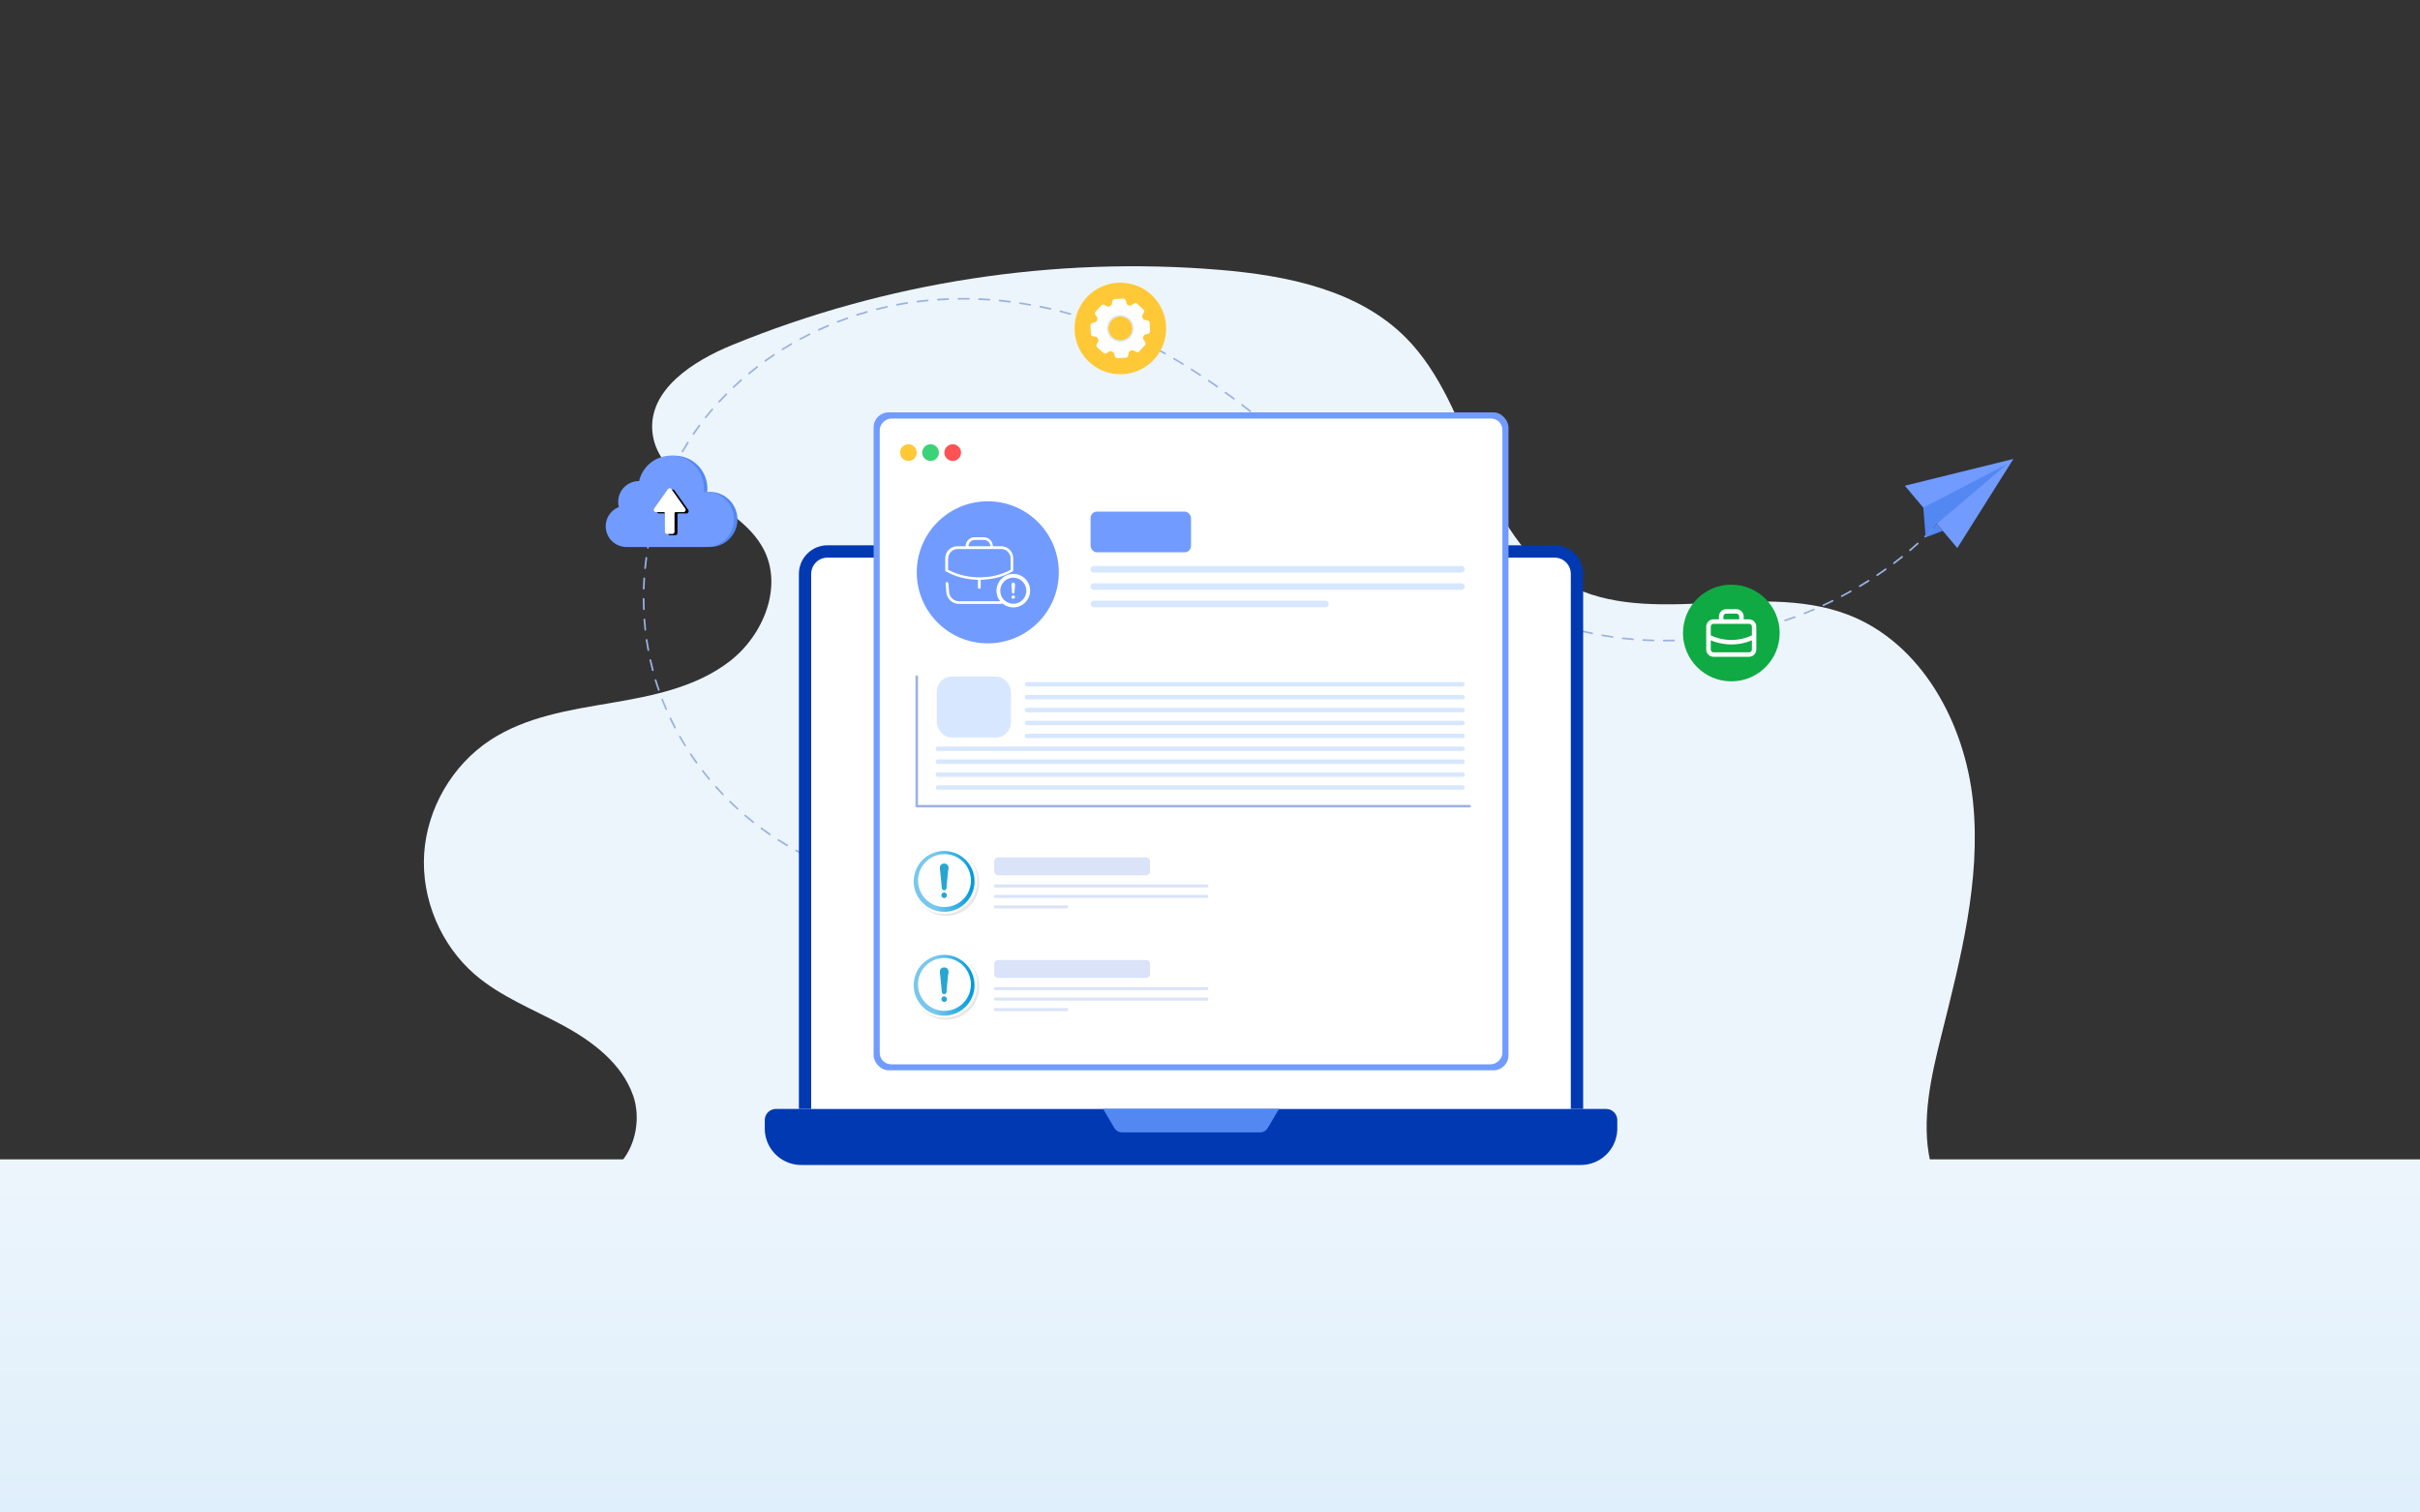 <svg xmlns="http://www.w3.org/2000/svg" xmlns:xlink="http://www.w3.org/1999/xlink" viewBox="0 0 400 250" xmlns:v="https://vecta.io/nano"><rect x="0" y="0" width="400" height="250" fill="#333333" stroke="none"/><style>.A{isolation:isolate}.Q{mix-blend-mode:multiply}</style><defs><linearGradient id="A" x1="200" y1="250" x2="200" y2="191.63" gradientUnits="userSpaceOnUse"><stop offset="0" stop-color="#dfeffb"/><stop offset="1" stop-color="#edf5fc"/></linearGradient><linearGradient id="B" x1="150.59" y1="145.59" x2="161.52" y2="145.59" gradientUnits="userSpaceOnUse"><stop offset=".05" stop-color="#fff"/></linearGradient><linearGradient id="C" x1="154.987" y1="140.674" x2="157.114" y2="150.497" gradientUnits="userSpaceOnUse"><stop offset=".36" stop-color="#78c7ee"/><stop offset=".97" stop-color="#009bdd"/></linearGradient><linearGradient id="D" y1="162.75" y2="162.75" xlink:href="#B"/><linearGradient id="E" y1="157.837" y2="167.659" xlink:href="#C" x1="154.985" x2="157.113"/><path id="F" d="m151.53,74.81c0,.76-.62,1.38-1.38,1.38s-1.38-.62-1.38-1.38.62-1.38,1.38-1.38,1.38.62,1.38,1.38Z"/><path id="G" d="M164.34 146.19h35.36v.5h-35.36z"/></defs><g class="A"><path d="M0 191.63h400V250H0z" fill="url(#A)"/><path d="M104.65 181.08c1.26 3.63.47 8.08-1.92 10.91h216.32c-1.51-6.75.11-13.95 1.81-20.74 3.17-12.7 6.59-25.69 5.26-38.71s-8.52-26.33-20.76-30.97c-15.18-5.75-33.97 2.85-47.7-5.81-13.47-8.5-14.02-28.52-25.21-39.86-7.87-7.98-19.72-10.37-30.89-11.3-27.35-2.27-55.23 2.04-80.62 12.46-6.43 2.64-13.75 7.37-13.11 14.28.84 9.13 14.11 11.3 18.37 19.41 3.27 6.21-.02 14.25-5.57 18.54-5.54 4.29-12.73 5.73-19.64 6.9s-14.09 2.29-19.95 6.14c-6.27 4.12-10.44 11.27-10.93 18.76-.48 7.49 2.73 15.12 8.41 20.01 4.25 3.65 9.59 5.71 14.52 8.38s9.76 6.32 11.61 11.61z" fill="#edf5fc"/><path d="M139.42 144.05h-.04l-1.62-.55c-.07-.03-.11-.11-.09-.18.03-.07.11-.11.18-.09l1.61.55c.07.02.12.1.09.18a.15.15 0 0 1-.14.1zm-3.2-1.16s-.04 0-.05-.01l-1.57-.67c-.07-.03-.1-.12-.07-.19s.12-.1.19-.07l1.56.67c.07.03.11.11.08.18-.02.06-.08.09-.13.09zm-3.11-1.39s-.04 0-.06-.01l-1.52-.78c-.07-.04-.09-.12-.06-.19.04-.07.12-.09.19-.06l1.51.78c.07.03.1.12.06.19-.02.05-.08.08-.13.08zm-3-1.62s-.05 0-.07-.02l-1.46-.89c-.07-.04-.09-.13-.04-.2.04-.07.13-.09.2-.04l1.45.88c.07.04.09.13.05.19a.13.13 0 0 1-.12.07zm-2.87-1.83s-.06 0-.08-.02l-1.39-.99c-.06-.05-.08-.14-.03-.2s.14-.08.2-.03l1.38.98c.06.04.08.13.04.2-.03.04-.07.06-.12.06zm-2.74-2.02s-.06 0-.09-.03l-1.32-1.08c-.06-.05-.07-.14-.02-.2s.14-.07.2-.02l1.31 1.08c.06.05.07.14.02.2-.03.04-.07.05-.11.05zm-2.59-2.21s-.07-.01-.1-.04l-1.24-1.17c-.06-.05-.06-.14 0-.2.05-.06.15-.06.2 0l1.23 1.17c.06.05.06.14 0 .2-.03.03-.07.05-.1.05zm-2.43-2.38s-.07-.01-.1-.04l-1.16-1.26c-.05-.06-.05-.15.01-.2s.15-.05.2.01l1.15 1.25c.05.06.05.15 0 .2-.03.03-.06.04-.1.04zm-2.26-2.54s-.08-.02-.11-.05l-1.07-1.33c-.05-.06-.04-.15.03-.2.06-.05.15-.04.2.03l1.06 1.33c.05.06.04.15-.02.2-.03.02-.06.03-.09.03zm-2.08-2.69s-.09-.02-.12-.06l-.97-1.4c-.04-.07-.03-.15.04-.2.07-.04.15-.03.2.04l.97 1.4c.05.06.03.15-.03.2-.02.02-.05.03-.08.03zm-1.89-2.83s-.09-.02-.12-.07l-.87-1.47c-.04-.07-.01-.15.05-.19.07-.04.15-.01.19.05l.86 1.46c.04.07.02.15-.05.2-.02.01-.05.02-.07.02zm-1.68-2.96c-.05 0-.1-.03-.13-.08l-.76-1.53c-.03-.07 0-.16.07-.19s.16 0 .19.07l.76 1.52c.04.07 0 .16-.06.19-.02.01-.04.02-.07.02zm-1.46-3.07c-.05 0-.11-.03-.13-.09l-.65-1.58c-.03-.07 0-.16.08-.18.07-.03.16 0 .18.08l.64 1.57c.03.07 0 .16-.07.19-.02 0-.04.01-.06.01zm-1.23-3.17c-.06 0-.11-.04-.13-.1l-.15-.43-.38-1.19a.15.15 0 0 1 .09-.18c.07-.02.15.02.18.09l.38 1.18.15.43c.03.07-.01.15-.09.18h-.05zm-.98-3.26c-.06 0-.12-.04-.14-.11l-.4-1.66c-.02-.08.03-.15.11-.17s.15.03.17.11l.4 1.65a.14.14 0 0 1-.1.17h-.04zm-.74-3.32a.14.14 0 0 1-.14-.12l-.28-1.68c-.01-.08.04-.15.12-.16s.15.04.16.12l.28 1.67c.01.08-.04.15-.11.17h-.03zM275 106.02c-.08 0-.14-.06-.14-.14s.06-.14.14-.14l1.7-.02c.08 0 .14.06.15.14 0 .08-.06.14-.14.15l-1.71.02zm-1.7-.02h0l-1.7-.07c-.08 0-.14-.07-.13-.15 0-.08.07-.14.15-.13l1.7.07c.08 0 .14.07.14.15s-.07.14-.14.14zm5.1-.07c-.07 0-.14-.06-.14-.13 0-.08.06-.15.13-.15l1.69-.12c.08 0 .15.05.15.13s-.05.15-.13.15l-1.7.12zm-8.5-.12l-1.71-.17c-.08 0-.13-.08-.12-.16 0-.08.08-.13.16-.12l1.69.17c.08 0 .14.08.13.15 0 .07-.07.13-.14.13zm11.89-.16c-.07 0-.13-.05-.14-.13 0-.08.05-.15.13-.16l1.68-.21c.08-.01.15.04.16.12s-.04.15-.12.16l-1.69.21zm-15.27-.23l-1.7-.27a.13.13 0 0 1 .05-.27l1.68.27c.08.01.13.08.12.16a.14.14 0 0 1-.14.12zm18.64-.24a.14.14 0 0 1-.14-.12c-.01-.08.04-.15.12-.16l1.67-.3c.08-.01.15.04.17.11.01.08-.04.15-.11.17l-1.68.3zm-22-.35h-.03l-1.66-.37c-.08-.02-.12-.09-.1-.17s.1-.12.17-.1l1.66.37c.08.02.13.09.11.17-.01.07-.07.11-.14.11zm25.34-.3c-.07 0-.12-.04-.14-.11-.02-.08.03-.15.11-.17l1.65-.39c.07-.02.15.03.17.1a.14.14 0 0 1-.1.17l-1.66.39h-.03zm-181.83-.29c-.07 0-.13-.05-.14-.13l-.16-1.7c0-.08.05-.15.13-.15s.15.05.15.13l.15 1.69c0 .08-.05.15-.13.16zm153.19-.21h-.04l-1.64-.48c-.07-.02-.12-.1-.09-.18.02-.07.1-.12.18-.09l1.63.47c.08.02.12.1.1.17-.02.06-.07.1-.14.1zm31.95-.33a.15.15 0 0 1-.14-.1c-.02-.08.02-.15.1-.17l1.63-.48a.15.15 0 0 1 .18.09c.02.07-.02.15-.09.18l-1.64.48h-.04zm-35.2-.68h-.05l-1.61-.58c-.07-.03-.11-.11-.08-.18s.11-.11.18-.08l1.6.57c.07.03.11.11.09.18-.02.06-.08.1-.13.1zm38.45-.32c-.06 0-.11-.04-.13-.1-.02-.07.01-.15.09-.18l1.6-.56c.07-.03.15.01.18.08s-.01.16-.08.18l-1.61.57h-.05zm-41.64-.86s-.04 0-.05-.01l-1.57-.66c-.07-.03-.1-.11-.07-.19.03-.07.12-.1.19-.07l1.57.66c.07.03.11.11.08.18-.02.06-.08.09-.13.09zm44.83-.31c-.06 0-.11-.03-.13-.09-.03-.07 0-.16.08-.18l1.57-.65c.07-.03.16 0 .19.07s0 .16-.07.19l-1.58.65h-.05zm-191.83-.69c-.08 0-.14-.06-.14-.14l-.04-1.71c0-.08.08-.14.14-.14.08 0 .14.06.14.14l.04 1.7c0 .08-.06.14-.14.15zm143.88-.36s-.04 0-.06-.01l-1.53-.74c-.07-.03-.1-.12-.06-.19.03-.07.12-.1.19-.06l1.53.73c.07.03.1.12.07.19-.02.05-.08.08-.13.08zm51.08-.29c-.05 0-.1-.03-.13-.08-.03-.07 0-.16.07-.19l1.53-.73c.07-.03.16 0 .19.06.03.07 0 .16-.06.19l-1.54.73c-.02 0-.04.01-.06.01zm-54.13-1.21s-.04 0-.07-.02l-1.5-.81c-.07-.04-.09-.12-.06-.19.04-.07.12-.09.19-.06l1.5.8c.07.04.1.12.06.19-.03.05-.07.08-.13.08zm57.18-.29c-.05 0-.1-.03-.13-.08-.04-.07 0-.16.06-.19l1.49-.81c.07-.04.15-.01.19.05.04.07.01.15-.05.19l-1.5.81c-.02.01-.04.02-.07.02zM106.4 97.44c-.08 0-.14-.07-.14-.15l.08-1.7c0-.08.07-.14.15-.13.08 0 .14.07.13.15l-.08 1.7c0 .08-.07.14-.14.14zm137.87-.1s-.05 0-.07-.02l-1.47-.87c-.07-.04-.09-.13-.05-.19.04-.07.13-.09.19-.05l1.46.86c.07.04.09.13.05.19a.13.13 0 0 1-.12.07zm63.13-.31s-.1-.02-.12-.07c-.04-.07-.02-.15.05-.19l1.45-.89c.07-.04.15-.02.2.04.04.07.02.15-.04.2l-1.45.89c-.02.01-.05.02-.07.02zm-66.05-1.45s-.05 0-.08-.02l-1.44-.92c-.07-.04-.08-.13-.04-.2s.13-.08.2-.04l1.43.92c.07.04.09.13.04.2-.03.04-.07.07-.12.07zm68.93-.37s-.09-.02-.12-.06c-.04-.06-.03-.15.04-.2l1.4-.97c.06-.05.15-.03.2.03s.03.15-.03.2l-1.4.97c-.02.02-.05.02-.08.02zm-203.65-1.16c-.09 0-.14-.08-.14-.16l.2-1.7c.01-.08.08-.13.16-.12s.13.08.12.16l-.2 1.69c0 .07-.07.13-.14.13zm131.87-.33s-.06 0-.08-.02l-1.41-.97c-.06-.04-.08-.13-.04-.2.05-.06.13-.08.2-.03l1.4.97c.06.04.08.13.04.2-.03.04-.07.06-.12.06zm74.55-.49s-.09-.02-.11-.06c-.05-.06-.03-.15.03-.2l1.34-1.04c.06-.05.15-.04.2.02s.04.15-.02.2l-1.35 1.05c-.03.02-.06.03-.09.03zm-77.35-1.47s-.06 0-.08-.03l-1.38-1.01c-.06-.05-.08-.14-.03-.2s.14-.08.2-.03l1.38 1c.06.05.08.13.03.2-.03.04-.07.06-.12.06zm80-.66s-.08-.02-.11-.05c-.05-.06-.04-.15.02-.2l1.28-1.12c.06-.05.15-.05.2.01s.05.15-.01.2l-1.28 1.12c-.03.02-.06.03-.09.03zm-208.62-.43c-.1-.01-.15-.09-.14-.16l.32-1.68c.02-.08.09-.13.17-.11s.13.09.11.17l-.32 1.67a.14.14 0 0 1-.14.12zm125.88-.94s-.06 0-.09-.03l-1.36-1.04c-.06-.05-.07-.14-.03-.2.05-.06.14-.07.2-.03l1.35 1.04c.06.05.07.14.03.2-.03.04-.07.06-.11.06zm85.27-.91s-.07-.01-.1-.04c-.05-.06-.05-.15 0-.2l1.21-1.19c.05-.06.14-.06.2 0 .06.05.06.14 0 .2l-1.22 1.2c-.03.03-.06.04-.1.04zm-87.97-1.17s-.06 0-.09-.03l-1.34-1.06c-.06-.05-.07-.14-.02-.2s.14-.07.2-.02l1.33 1.06c.06.05.07.14.02.2-.03.04-.07.05-.11.05zm-122.49-.31h-.03c-.08-.02-.12-.1-.1-.17l.43-1.65c.02-.08.1-.12.18-.1s.12.1.1.17l-.43 1.64c-.02.06-.07.11-.14.11zm212.85-.94s-.07-.01-.1-.04c-.06-.05-.06-.14 0-.2l1.14-1.26c.05-.06.14-.06.2-.01s.06.14.01.2l-1.14 1.27c-.03.03-.07.05-.1.05zm-93.02-.89s-.06-.01-.09-.03l-1.32-1.08c-.06-.05-.07-.14-.02-.2s.14-.07.2-.02l1.32 1.08c.06.05.07.14.02.2-.03.03-.07.05-.11.05zm-118.91-1.45h-.04c-.07-.02-.12-.1-.09-.18l.55-1.62c.03-.07.11-.11.18-.09.07.03.11.11.09.18l-.54 1.61a.15.15 0 0 1-.14.1zm214.18-.22s-.06-.01-.09-.03c-.06-.05-.07-.14-.02-.2l1.06-1.33c.05-.06.14-.07.2-.03.06.05.07.14.03.2l-1.06 1.33c-.03.03-.07.05-.11.05zm-97.9-.5s-.06-.01-.09-.03l-1.31-1.09c-.06-.05-.07-.14-.02-.2s.14-.07.2-.02l1.31 1.09c.06.05.07.14.02.2-.03.03-.07.05-.11.05zm99.98-2.19s-.06 0-.08-.03c-.06-.05-.08-.13-.03-.2l.97-1.39c.04-.06.13-.08.2-.04.06.04.08.13.04.2l-.98 1.4c-.03.04-.07.06-.11.06zm-102.59 0s-.06-.01-.09-.03l-1.3-1.1c-.06-.05-.07-.14-.02-.2s.14-.07.2-.02l1.3 1.1c.06.05.07.14.02.2-.03.03-.07.05-.11.05zm-112.52-.29s-.04 0-.05-.01c-.07-.03-.11-.11-.08-.18l.66-1.57c.03-.07.12-.1.19-.07s.1.12.07.19l-.66 1.56c-.02.06-.08.09-.13.09zm109.92-1.91s-.07-.01-.09-.03l-1.3-1.1c-.06-.05-.07-.14-.02-.2s.14-.07.2-.02l1.3 1.1c.06.05.07.14.02.2-.03.03-.07.05-.11.05zm-108.55-1.2s-.04 0-.06-.01c-.07-.03-.1-.12-.07-.19l.77-1.52c.04-.07.12-.1.19-.06s.1.12.06.19l-.77 1.51c-.02.05-.08.08-.13.08zm105.96-1s-.07-.01-.09-.03l-1.3-1.1c-.06-.05-.07-.14-.02-.2s.14-.07.2-.02l1.3 1.1c.06.05.07.14.02.2-.03.03-.07.05-.11.05zm-104.36-2s-.05 0-.07-.02c-.07-.04-.09-.13-.05-.19l.88-1.46c.04-.07.13-.09.2-.04.07.04.09.13.04.2l-.88 1.45a.13.13 0 0 1-.12.07zm101.76-.2s-.06-.01-.09-.03l-1.3-1.09c-.06-.05-.07-.14-.02-.2s.14-.07.2-.02l1.31 1.09c.06.05.07.14.02.2-.03.03-.07.05-.11.05zm-2.61-2.18s-.06-.01-.09-.03l-1.31-1.08c-.06-.05-.07-.14-.02-.2s.14-.07.2-.02l1.32 1.08c.06.05.07.14.02.2-.03.03-.07.05-.11.05zm-97.34-.5s-.06 0-.08-.02c-.06-.04-.08-.13-.04-.2l.52-.75.47-.64c.05-.06.14-.08.2-.03s.08.14.03.2l-.46.64-.52.75c-.03.04-.07.06-.12.06zm94.7-1.65s-.06-.01-.09-.03l-1.33-1.06c-.06-.05-.07-.14-.02-.2s.14-.07.2-.02l1.33 1.06c.06.05.07.14.02.2-.03.03-.07.05-.11.05zm-92.68-1.09s-.06-.01-.09-.03c-.06-.05-.07-.14-.02-.2l1.09-1.32c.05-.06.14-.07.2-.02s.07.14.01.2l-1.08 1.31c-.03.04-.07.05-.11.05zm90.01-1.02s-.06 0-.09-.03l-1.35-1.04c-.06-.05-.07-.14-.03-.2.05-.06.14-.07.2-.03l1.35 1.04c.06.05.07.14.02.2-.03.04-.07.05-.11.05zm-87.79-1.57s-.07-.01-.1-.04c-.06-.05-.06-.14 0-.2l1.18-1.23c.06-.06.14-.06.2 0s.06.14 0 .2l-1.17 1.23c-.03.03-.07.05-.1.05zm85.08-.49s-.06 0-.08-.03l-1.37-1c-.06-.05-.08-.13-.03-.2.05-.06.13-.08.2-.03l1.37 1.01c.06.05.08.14.03.2-.03.04-.07.06-.11.06zm-82.69-1.93s-.08-.01-.1-.04c-.05-.06-.05-.15 0-.2l1.26-1.15c.06-.05.15-.05.2.01s.05.15-.01.2l-1.25 1.14c-.03.03-.06.04-.1.04zm79.94-.07s-.06 0-.08-.03l-1.4-.97c-.06-.04-.08-.13-.04-.2.04-.06.13-.08.2-.04l1.4.97c.06.05.08.13.03.2-.03.04-.07.06-.12.06zm-2.81-1.92s-.05 0-.08-.02l-1.43-.92c-.07-.04-.09-.13-.04-.2.04-.07.13-.09.2-.04l1.43.93c.07.04.08.13.04.2-.03.04-.07.06-.12.06zm-74.57-.27s-.08-.02-.11-.05c-.05-.06-.04-.15.02-.2l1.34-1.06c.06-.05.15-.04.2.03.05.06.04.15-.03.2l-1.33 1.06c-.03.02-.06.03-.09.03zm71.7-1.56s-.05 0-.07-.02l-1.46-.87c-.07-.04-.09-.13-.05-.19.04-.07.13-.09.19-.05l1.46.88c.07.04.09.13.05.19-.03.04-.07.07-.12.07zm-69-.52s-.09-.02-.12-.06c-.05-.06-.03-.15.03-.2l1.4-.97c.07-.04.15-.03.2.04.04.07.03.15-.04.2l-1.4.97c-.02.02-.05.03-.08.03zm66.07-1.2s-.05 0-.07-.02l-1.49-.81c-.07-.04-.1-.12-.06-.19s.12-.09.19-.06l1.5.82c.07.04.09.12.05.19a.13.13 0 0 1-.12.07zm-63.24-.69s-.09-.02-.12-.07c-.04-.07-.02-.15.05-.2l1.46-.88c.07-.04.15-.02.19.05s.02.15-.05.19l-1.45.88c-.02.01-.05.02-.08.02zm60.23-.91s-.04 0-.06-.02l-.49-.25-1.03-.5c-.07-.03-.1-.12-.07-.19s.12-.1.19-.07l1.04.5.5.25c.07.04.1.12.06.19-.02.05-.07.08-.13.08zm-57.29-.8c-.05 0-.1-.03-.12-.07-.04-.07-.01-.16.06-.19l1.51-.79c.07-.04.16 0 .19.06.03.07 0 .16-.06.19l-1.51.78c-.02.01-.04.02-.07.02zm54.22-.66s-.04 0-.06-.01l-1.56-.67c-.07-.03-.11-.11-.08-.19.03-.07.11-.11.19-.08l1.57.68c.07.03.1.12.07.19-.02.05-.08.08-.13.08zm-51.17-.86c-.05 0-.1-.03-.13-.08-.03-.07 0-.16.07-.19l1.56-.69c.07-.03.16 0 .19.08.03.07 0 .16-.08.19l-1.55.69c-.02 0-.04.01-.06.01zm48.03-.46h-.05l-1.59-.6c-.07-.03-.11-.11-.08-.18s.11-.11.18-.08l1.6.6c.07.03.11.11.08.18-.02.06-.08.09-.13.09zm-44.9-.87c-.06 0-.11-.03-.13-.09-.03-.07 0-.16.08-.18l1.6-.59c.07-.03.15.01.18.09.03.07-.01.15-.09.18l-1.59.59h-.05zm41.7-.29h-.05l-1.62-.52c-.07-.02-.12-.1-.09-.18.02-.07.1-.12.18-.09l1.62.52c.07.02.11.11.09.18-.02.06-.08.1-.13.1zm-38.49-.85a.15.15 0 0 1-.14-.1c-.02-.07.02-.15.09-.18l1.63-.49c.08-.02.15.02.18.1.02.08-.02.15-.1.18l-1.62.49h-.04zm35.24-.16h-.04l-1.64-.44c-.08-.02-.12-.1-.1-.17.02-.08.1-.12.17-.1l1.65.44c.08.02.12.1.1.17-.02.06-.07.1-.14.1zm-31.96-.78c-.06 0-.12-.04-.14-.11a.14.14 0 0 1 .1-.17l1.66-.39c.08-.02.15.03.17.11s-.03.15-.11.17l-1.65.39h-.03zm28.67-.06h-.03l-1.66-.36c-.08-.02-.13-.09-.11-.17s.09-.13.17-.11l1.67.36c.08.02.12.09.11.17-.01.07-.07.11-.14.11zm-25.34-.67a.14.14 0 0 1-.14-.12c-.01-.08.04-.15.11-.17l1.01-.18.67-.11c.07-.01.15.04.16.12s-.04.15-.12.16l-.67.11-1.01.18h-.03zm22.01 0h-.02l-1.68-.27c-.08-.01-.13-.08-.12-.16s.08-.13.16-.12l1.68.28a.13.13 0 0 1 .11.16.14.14 0 0 1-.14.12zm-3.37-.51h-.02l-1.69-.19c-.08 0-.13-.08-.13-.15 0-.08.08-.13.16-.13l1.7.19c.08 0 .13.08.12.16 0 .07-.07.12-.14.12zm-15.28-.02a.14.14 0 0 1-.14-.12c0-.08.05-.15.12-.16l1.7-.19c.08 0 .15.05.16.13 0 .08-.05.15-.13.15l-1.69.19h-.02zm11.89-.31l-1.7-.1c-.08 0-.14-.07-.14-.15s.06-.14.15-.14l1.7.1c.08 0 .14.07.13.15 0 .07-.07.13-.14.13zm-8.5-.02c-.07 0-.14-.06-.14-.13 0-.08.05-.15.13-.15l1.7-.09c.06 0 .14.06.15.14 0 .08-.06.14-.14.15l-1.7.09zm5.1-.13h0c-.57 0-1.13-.01-1.7 0h0c-.08 0-.14-.06-.14-.14s.06-.14.14-.14h1.71c.08 0 .14.07.14.14 0 .08-.06.14-.14.14z" fill="#9bb2e1"/><g fill="#0039b2"><path d="M126.41 185.16v1.37a6.03 6.03 0 0 0 6.03 6.03h128.85a6.03 6.03 0 0 0 6.03-6.03v-1.37c0-1.03-.83-1.86-1.86-1.86H128.27c-1.03 0-1.86.83-1.86 1.86z"/><path d="M261.68 94.86v88.43H132.05V94.86c0-2.61 2.12-4.73 4.73-4.73h120.18c2.61 0 4.73 2.12 4.73 4.73z"/></g><path d="M259.64 183.29V94.86c0-1.49-1.2-2.69-2.69-2.69H136.77c-1.49 0-2.69 1.2-2.69 2.69v88.43h125.56z" fill="#fff"/><path d="m211.41,183.29l-1.86,3.15c-.27.45-.75.73-1.27.73h-22.82c-.52,0-1.01-.28-1.27-.73l-1.86-3.15h29.09Z" fill="#5388f2"/><rect x="144.4" y="68.16" width="104.94" height="108.75" rx="2.48" fill="#719bff"/><rect x="143.5" y="71.08" width="106.74" height="102.92" rx="1.89" transform="matrix(0 1 -1 0 319.41 -74.32)" fill="#fff"/><use xlink:href="#F" fill="#ffc837"/><use xlink:href="#F" x="3.66" fill="#3cd278"/><use xlink:href="#F" x="7.32" fill="#ff5252"/><g fill="#719bff"><circle cx="163.27" cy="94.6" r="11.74"/><rect x="180.26" y="84.56" width="16.6" height="6.73" rx="1.06"/></g><path d="M242.09 94.1c0 .14-.06.28-.16.38a.53.53 0 0 1-.38.16h-60.76a.54.54 0 0 1-.54-.54.53.53 0 0 1 .16-.38c.09-.1.23-.16.38-.16h60.76a.54.54 0 0 1 .54.54zm0 2.86c0 .14-.06.28-.16.38a.53.53 0 0 1-.38.16h-60.76a.54.54 0 0 1-.54-.54.53.53 0 0 1 .16-.38c.09-.1.23-.16.38-.16h60.76a.54.54 0 0 1 .54.54zm-22.47 2.87c0 .14-.06.28-.16.38a.53.53 0 0 1-.38.16H180.8a.54.54 0 0 1-.54-.54.53.53 0 0 1 .16-.38c.09-.1.23-.16.38-.16h38.28a.54.54 0 0 1 .54.54z" fill="#d7e7ff"/><path d="m242.92,133.46h-91.39c-.12,0-.21-.1-.21-.21v-21.42c0-.12.1-.21.21-.21s.21.1.21.21v21.21h91.17c.12,0,.21.1.21.21s-.1.21-.21.21Z" fill="#9bb2e1"/><g fill="#d7e7ff"><rect x="154.85" y="111.83" width="12.24" height="10.08" rx="2.48"/><path d="M242.09 113.1c0 .2-.16.37-.36.37h-71.99a.36.36 0 0 1-.36-.37c0-.21.16-.36.36-.36h71.99a.36.36 0 0 1 .36.36zm0 2.13c0 .2-.16.37-.36.37h-71.99a.36.36 0 0 1-.36-.37c0-.21.16-.36.36-.36h71.99a.36.36 0 0 1 .36.36zm0 2.13c0 .2-.16.37-.36.37h-71.99a.36.36 0 0 1-.36-.37c0-.21.16-.36.36-.36h71.99a.36.36 0 0 1 .36.36zm0 2.14c0 .2-.16.37-.36.37h-71.99a.36.36 0 0 1-.36-.37c0-.21.16-.36.36-.36h71.99a.36.36 0 0 1 .36.36zm0 2.13c0 .2-.16.37-.36.37h-71.99a.36.36 0 0 1-.36-.37c0-.21.16-.36.36-.36h71.99a.36.36 0 0 1 .36.36zm0 2.13c0 .2-.16.37-.36.37h-86.7a.36.36 0 0 1-.36-.37c0-.21.16-.36.36-.36h86.7a.36.36 0 0 1 .36.36zm0 2.14c0 .2-.16.37-.36.37h-86.7a.36.36 0 0 1-.36-.37c0-.21.16-.36.36-.36h86.7a.36.36 0 0 1 .36.36zm0 2.13c0 .2-.16.37-.36.37h-86.7a.36.36 0 0 1-.36-.37c0-.21.16-.36.36-.36h86.7a.36.36 0 0 1 .36.36zm0 2.13c0 .2-.16.37-.36.37h-86.7a.36.36 0 0 1-.36-.37c0-.21.16-.36.36-.36h86.7a.36.36 0 0 1 .36.36z"/></g><g fill="#dae3f7"><path d="m164.97,141.72h24.49c.35,0,.63.28.63.63v1.69c0,.35-.28.63-.63.63h-24.49c-.35,0-.63-.28-.63-.63v-1.69c0-.35.28-.63.63-.63Z"/><use xlink:href="#G"/><use xlink:href="#G" y="1.73"/><path d="M164.34 149.65h12.18v.5h-12.18zm.63 9.04h24.49c.35 0 .63.28.63.63v1.69c0 .35-.28.63-.63.63h-24.49c-.35 0-.63-.28-.63-.63v-1.69c0-.35.28-.63.63-.63z"/><use xlink:href="#G" y="16.97"/><use xlink:href="#G" y="18.7"/><path d="M164.34 166.63h12.18v.5h-12.18z"/></g><path d="M323.53 90.57l9.26-14.71-17.92 4.42s-.02.02 0 .03l8.64 10.26h.03z" fill="#719bff"/><g fill="#5388f2"><path d="M331.75 76.71l-11.6 9.87-1.83 2.21h-.03l-.39-4.86s0-.01.67-.38l13.18-6.84z"/><path d="M318.35 88.8l2.76-1.05s.01-.02 0-.03l-.95-1.13-1.83 2.18s0 .03.02.02zm-217.64-1.81a3.42 3.42 0 0 0 3.42 3.42h13.21c2.51 0 4.55-2.04 4.55-4.55s-2.04-4.55-4.55-4.55l-.45.02c.02-.19.03-.39.03-.59a5.42 5.42 0 0 0-5.42-5.42c-2.58 0-4.73 1.8-5.29 4.21h-.04a3.42 3.42 0 0 0-3.42 3.42c0 .3.04.59.11.87-1.27.5-2.17 1.74-2.17 3.18z"/></g><path d="M121.3 85.86c0 2.51-2.04 4.55-4.55 4.55h-13.21a3.42 3.42 0 0 1-3.42-3.42c0-1.45.9-2.68 2.17-3.18-.07-.28-.11-.57-.11-.87a3.42 3.42 0 0 1 3.42-3.42h.04a5.43 5.43 0 0 1 5.29-4.21 5.42 5.42 0 0 1 5.42 5.43c0 .2-.01.4-.03.59l.45-.02c2.51 0 4.55 2.04 4.55 4.55z" fill="#719bff"/><path d="M113.44 84.86h-1.27c-.11 0-.19.08-.19.19v3.04a.38.38 0 0 1-.38.38h-.83a.38.38 0 0 1-.38-.38v-3.04a.19.19 0 0 0-.19-.19h-1.27c-.31 0-.49-.35-.31-.6l2.25-3.18c.15-.22.47-.22.62 0l2.26 3.19a.38.38 0 0 1-.31.6z"/><path d="M112.95 84.65h-1.27c-.11 0-.19.08-.19.19v3.04a.38.38 0 0 1-.38.38h-.83a.38.38 0 0 1-.38-.38v-3.04a.19.19 0 0 0-.19-.19h-1.27a.38.38 0 0 1-.31-.6l2.25-3.18c.15-.22.47-.22.62 0l2.26 3.19a.38.38 0 0 1-.31.6z" fill="#fff"/><circle cx="286.17" cy="104.63" r="7.99" fill="#0faa43"/><circle cx="185.18" cy="54.29" r="7.57" fill="#ffc837"/><path d="M190.04 53.4a.45.45 0 0 0-.38-.43l-.42-.08c-.15-.03-.27-.12-.34-.26-.02-.05-.04-.1-.07-.14-.07-.14-.06-.3.01-.43l.21-.37c.11-.19.07-.43-.09-.57l-.98-.89c-.16-.15-.4-.16-.58-.04l-.35.24c-.12.08-.28.11-.42.05l-.15-.06a.47.47 0 0 1-.29-.31l-.11-.41c-.06-.21-.25-.35-.47-.34l-1.32.06c-.21 0-.39.17-.43.38l-.08.42c-.03.15-.12.27-.26.34a1.01 1.01 0 0 0-.15.07c-.13.07-.29.06-.42-.01l-.37-.21c-.19-.11-.42-.07-.57.09l-.89.98c-.15.16-.16.4-.04.57l.24.35c.09.12.11.28.05.42l-.06.15c-.04.14-.16.25-.31.29l-.41.11c-.21.06-.35.25-.34.47l.06 1.32a.44.44 0 0 0 .38.43l.42.07c.15.03.28.12.34.26.02.05.05.1.07.15.07.13.06.29-.02.42l-.21.37c-.11.19-.07.43.09.57l.98.89c.16.15.4.16.58.04l.35-.24c.12-.08.28-.11.42-.05l.15.06a.47.47 0 0 1 .29.31l.11.41c.06.21.25.35.47.34l1.32-.06a.45.45 0 0 0 .43-.38l.08-.42a.44.44 0 0 1 .26-.33c.05-.02.1-.05.15-.07.13-.07.3-.06.43.01l.37.21c.19.11.43.07.57-.09l.89-.98c.15-.16.16-.4.04-.58l-.25-.35c-.08-.12-.11-.28-.05-.42a.88.88 0 0 0 .05-.15.47.47 0 0 1 .31-.29l.41-.12c.21-.06.35-.25.34-.47l-.06-1.33zm-4.83 2.88a1.99 1.99 0 1 1-.04-3.98 1.99 1.99 0 1 1 .04 3.98z" fill="#fff"/><path d="M185.16 52.08c-1.22.01-2.2 1.01-2.18 2.23.01 1.22 1.01 2.2 2.23 2.18 1.22-.01 2.2-1.01 2.18-2.23-.01-1.22-1.01-2.2-2.23-2.18zm.05 4.2a1.99 1.99 0 1 1-.04-3.98 1.99 1.99 0 1 1 .04 3.98z" fill="#d7e7ff"/><g fill="#fff"><path d="M156.4 94.46c1.36.79 3.05 1.27 4.82 1.36a.75.75 0 0 1 .21.02h.21v1.25a.24.24 0 0 0 .23.23.24.24 0 0 0 .23-.23v-1.25h.21c.07 0 .14 0 .21-.02 1.8-.11 3.49-.56 4.84-1.36.07-.04.12-.11.12-.19V92.3a2.01 2.01 0 0 0-2.01-2.01h-1.36c0-.07 0-.14-.02-.21a.78.78 0 0 1-.04-.21c-.19-.63-.77-1.06-1.44-1.07h-1.51c-.67 0-1.25.44-1.43 1.07-.04.07-.04.14-.04.21-.02.07-.02.14-.02.21h-1.36c-1.11 0-2.01.88-2.01 1.99v2.01c0 .07.05.14.12.18zm3.7-4.38l.07-.21c.18-.39.56-.63.97-.62h1.5c.42 0 .79.25.97.62.04.07.05.14.07.21a.78.78 0 0 1 .04.21h-3.63c0-.07 0-.14.02-.21zm-3.36 2.22c0-.84.7-1.55 1.55-1.55h7.2c.86 0 1.55.7 1.55 1.57v1.87l-.11.05a10.25 10.25 0 0 1-4.44 1.16c-.07 0-.16 0-.23.02h-.76c-.07 0-.16 0-.23-.02a10.88 10.88 0 0 1-4.44-1.16l-.12-.05v-1.88h.02zm10.75 2.56a2.79 2.79 0 0 0-2.78 2.78c0 .67.23 1.27.62 1.74h-6.81a1.65 1.65 0 0 1-1.64-1.53l-.12-1.43c-.02-.12-.12-.21-.25-.21h-.02c-.05 0-.11.04-.14.07s-.05.11-.05.16l.12 1.44a2.11 2.11 0 0 0 2.09 1.94h6.74a2.52 2.52 0 0 0 .48-.05 2.78 2.78 0 0 0 1.76.63 2.79 2.79 0 0 0 2.78-2.78 2.77 2.77 0 0 0-2.78-2.76zm0 4.93a2.12 2.12 0 0 1-1.09-.3 5.51 5.51 0 0 1-.39-.28c-.42-.39-.67-.95-.67-1.57 0-1.2.97-2.15 2.15-2.15a2.16 2.16 0 0 1 2.15 2.15c0 1.18-.95 2.15-2.15 2.15zm.1-3.48c-.23-.09-.4.09-.4.35l.07 1.11c0 .09.02.16.05.25.04.05.09.09.16.11.05 0 .12-.05.16-.09.02-.04.04-.09.04-.12l.11-1.2c0-.09-.04-.18-.05-.26-.02-.05-.07-.11-.12-.14z"/><path d="M167.49 98.42h-.04c-.16 0-.26.14-.26.28 0 .16.14.26.28.26h.02c.16 0 .28-.12.28-.28v-.02a.29.29 0 0 0-.28-.25z"/></g><circle class="Q" cx="156.4" cy="145.93" r="5.46" opacity=".5" fill="#d1d1d1"/><circle cx="156.06" cy="145.59" r="5.46" fill="#fff"/><circle cx="156.06" cy="145.59" r="5.46" fill="url(#B)" opacity=".5"/><circle cx="156.06" cy="145.59" r="5.03" transform="matrix(.212 -.977 .977 .212 -19.27 267.29)" fill="url(#C)"/><circle cx="156.06" cy="145.59" r="4.37" transform="matrix(.267 -.964 .964 .267 -25.9 257.12)" fill="#fff"/><g fill="#28a6d1"><circle cx="156.06" cy="143.44" r=".71"/><circle cx="156.06" cy="146.78" r=".38"/><path d="M155.35 143.44l.33 3.42.75-.02.33-3.4h-1.41z"/><circle cx="156.06" cy="147.98" r=".46"/></g><circle class="Q" cx="156.4" cy="163.09" r="5.46" opacity=".5" fill="#d1d1d1"/><circle cx="156.06" cy="162.75" r="5.46" fill="#fff"/><circle cx="156.06" cy="162.75" r="5.46" opacity=".5" fill="url(#D)"/><circle cx="156.06" cy="162.75" r="5.03" transform="matrix(.212 -.977 .977 .212 -36.04 280.82)" fill="url(#E)"/><circle cx="156.06" cy="162.75" r="4.37" transform="matrix(.267 -.964 .964 .267 -42.45 269.7)" fill="#fff"/><g fill="#28a6d1"><circle cx="156.06" cy="160.61" r=".71"/><circle cx="156.06" cy="163.95" r=".38"/><path d="M155.35 160.61l.33 3.41.75-.01.33-3.4h-1.41z"/><circle cx="156.06" cy="165.15" r=".46"/></g><path d="M289.1 102.37h-.89v-.47c0-.66-.54-1.2-1.21-1.21h-1.67c-.66 0-1.2.54-1.21 1.21v.47h-.89c-.66 0-1.2.54-1.21 1.21v3.77c0 .66.54 1.2 1.21 1.21h5.86c.66 0 1.2-.54 1.21-1.21v-3.77c0-.66-.54-1.2-1.21-1.21zm-4.24-.47a.47.47 0 0 1 .47-.47H287a.47.47 0 0 1 .47.47v.47h-2.61v-.47zm-1.62 1.21h5.86a.47.47 0 0 1 .47.47h0v1.44a8.01 8.01 0 0 1-6.8 0v-1.44a.47.47 0 0 1 .47-.47zm5.86 4.71h-5.86a.47.47 0 0 1-.47-.47h0v-1.52a8.83 8.83 0 0 0 3.4.69c1.17 0 2.32-.23 3.4-.69v1.52a.47.47 0 0 1-.47.47z" fill="#fff"/></g></svg>